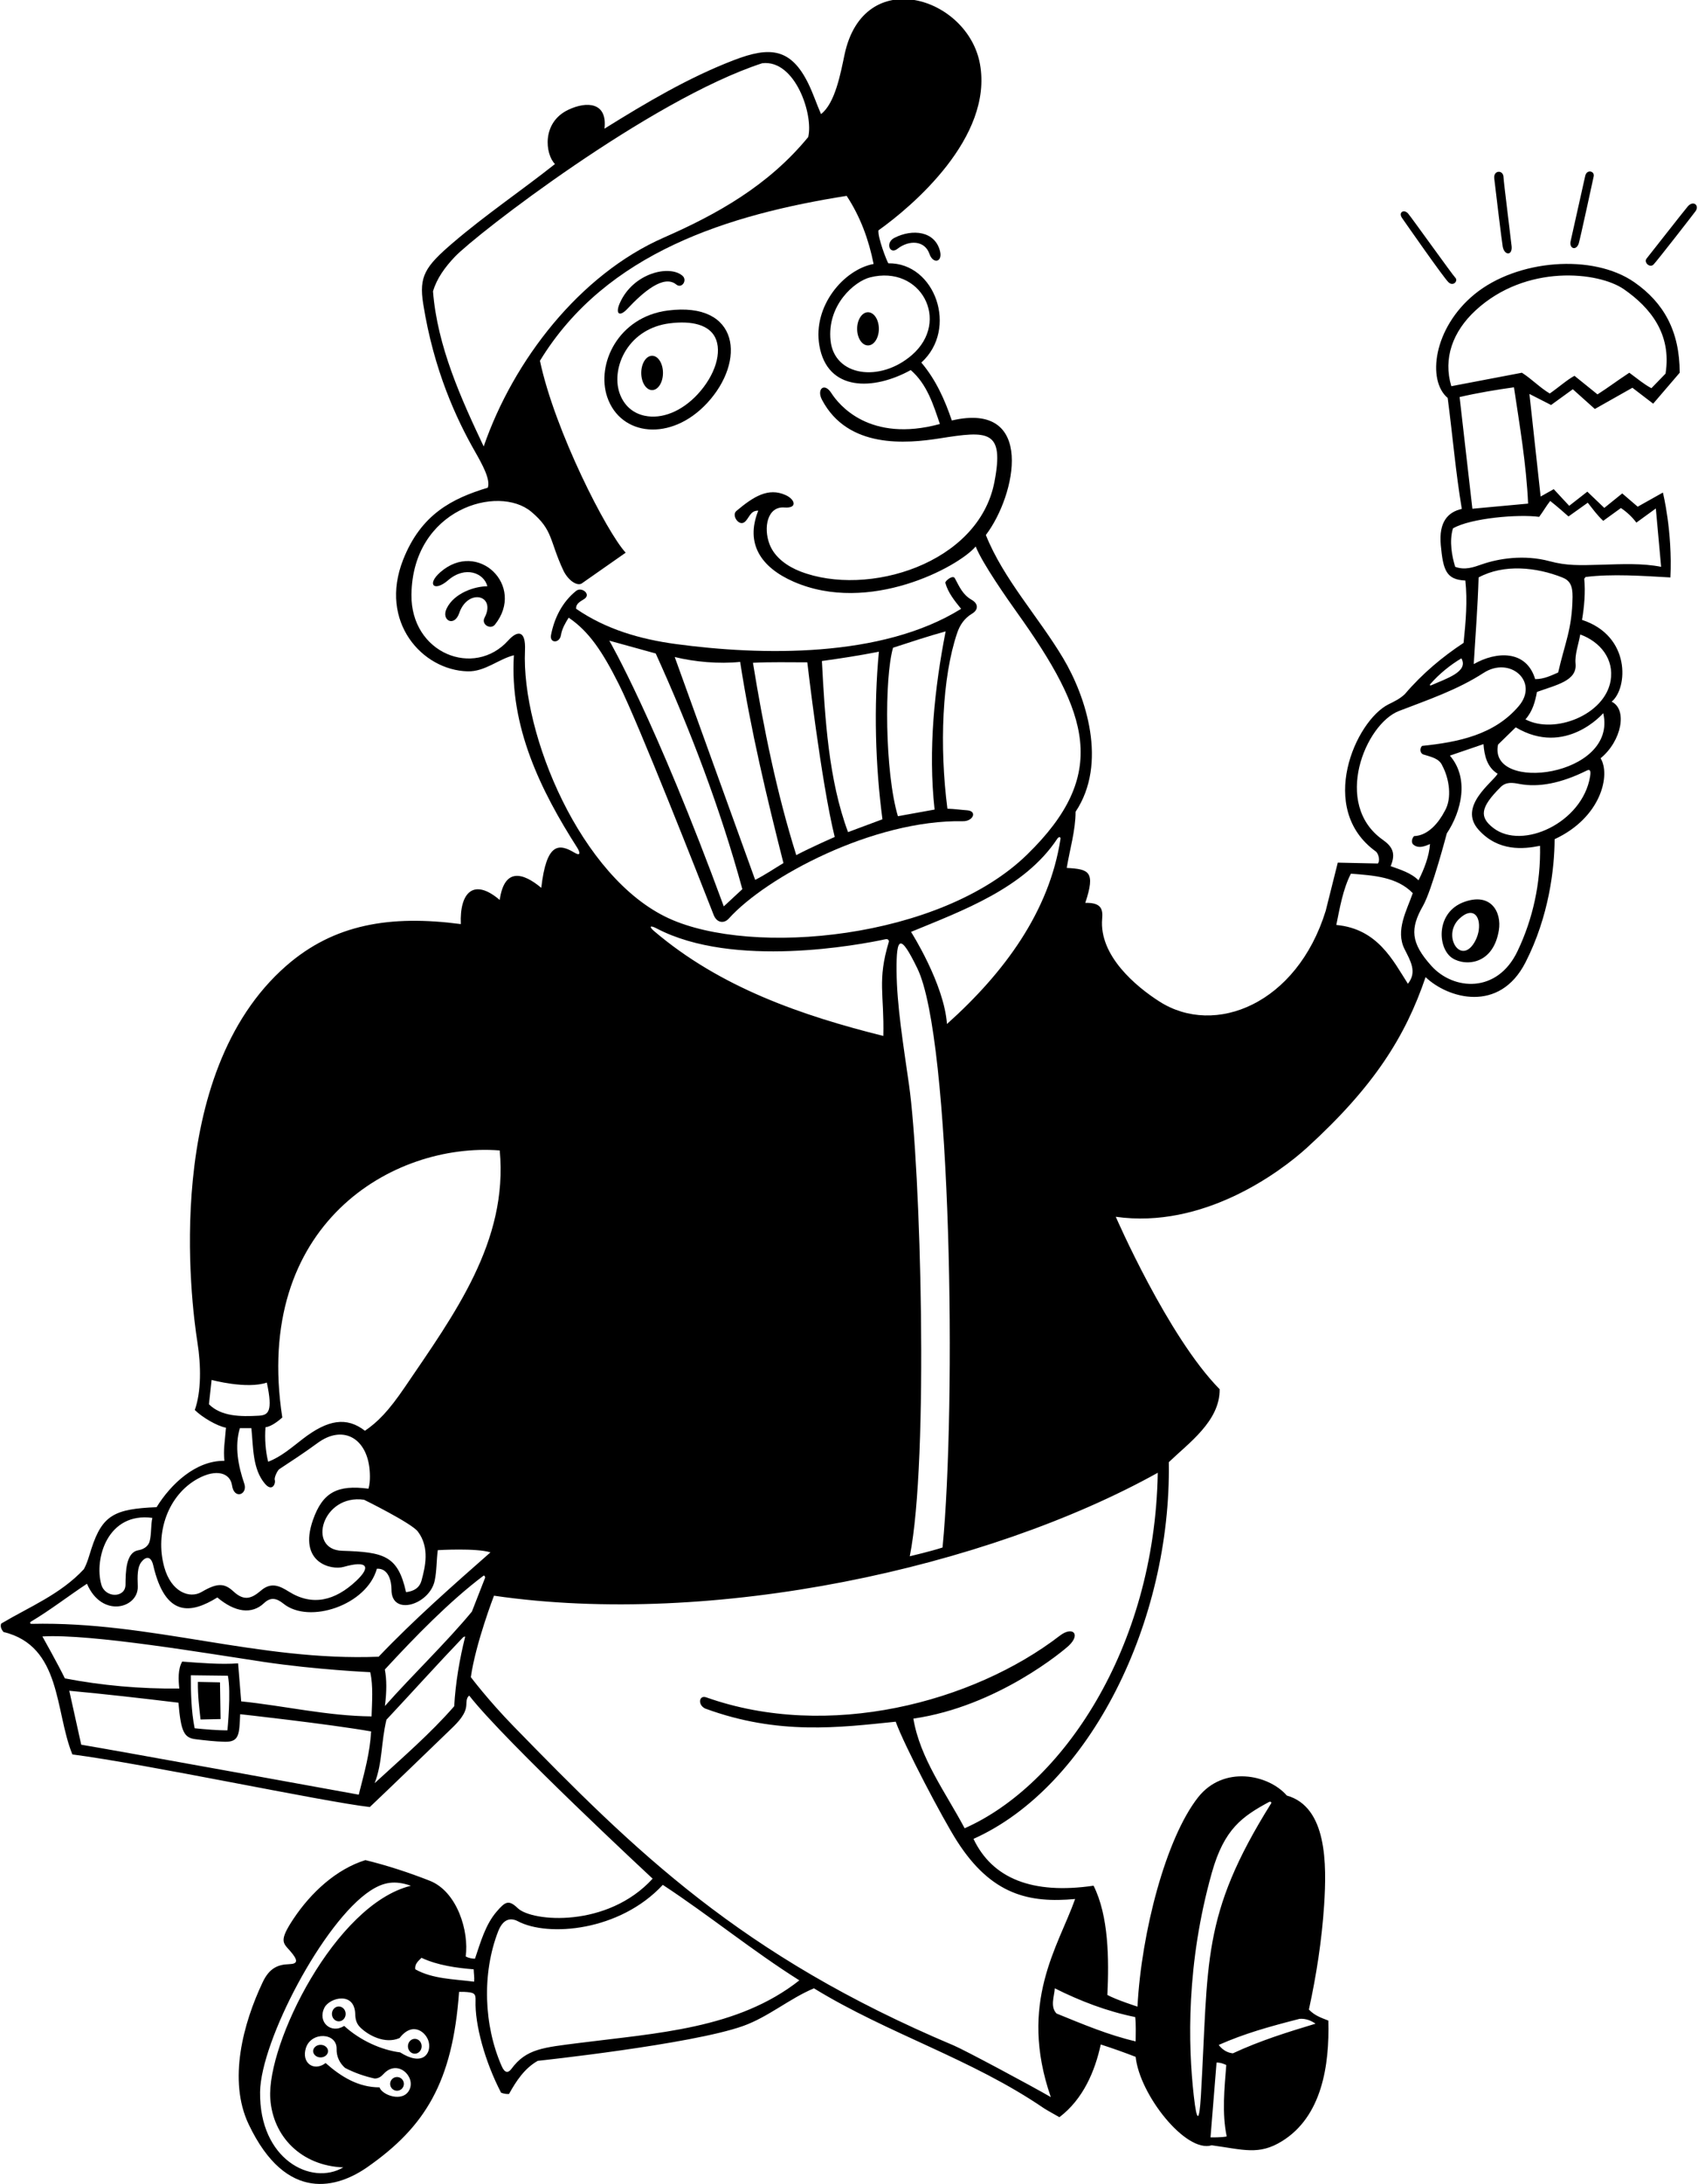 <?xml version="1.0" encoding="UTF-8"?>
<svg xmlns="http://www.w3.org/2000/svg" xmlns:xlink="http://www.w3.org/1999/xlink" width="525pt" height="675pt" viewBox="0 0 525 675" version="1.1">
<g id="surface1">
<path style=" stroke:none;fill-rule:nonzero;fill:rgb(0%,0%,0%);fill-opacity:1;" d="M 486.293 120.289 L 493.102 126.391 L 504.719 119.832 L 511.141 124.754 L 519.34 115.188 C 519.34 102.242 514.336 93.516 505.336 87.238 C 492.512 78.297 469.055 80.184 455.93 90.914 C 443.168 101.352 441.156 117.578 447.602 122.977 C 449.105 134.316 450.062 145.934 451.973 157.273 C 447.703 158.238 444.797 161.254 445.477 168.504 C 446.195 176.188 447.129 179.145 453.066 179.406 C 453.75 185.691 453.203 192.117 452.52 198.676 C 446.098 202.91 439.812 208.102 434.348 214.523 C 432.852 215.949 431.094 216.781 429.328 217.656 C 419.098 222.734 407.062 249.98 425.395 263.145 C 426.109 263.66 426.832 265.902 426.012 266.855 L 413.625 266.586 L 409.891 281.477 C 400.988 310.273 375.645 320.469 358.492 309.516 C 351.305 304.926 339.785 295.387 340.773 283.938 C 341.023 281.062 340.602 278.898 335.559 279.02 C 338.816 269.238 336.641 268.602 329.816 268.223 C 330.773 262.484 332.551 256.609 332.551 250.871 C 342.531 235.898 335.828 215.336 328.695 203.383 C 321.051 190.578 310.281 179.012 304.812 165.336 C 314.156 153.09 320.266 123.906 294.293 129.945 C 292.105 123.523 289.371 117.371 284.863 112.047 C 296.383 101.637 289.133 81.148 274.66 81.371 C 274.211 80.754 271.336 73.375 271.609 71.188 C 282.023 63.789 307.078 42.52 302.996 19.812 C 299.246 -1.051 267.027 -11.109 261.113 16.918 C 259.941 22.457 258.246 31.91 253.848 35.254 C 252.508 32.219 251.457 29.004 250.004 26 C 244.574 14.781 238.016 14.336 227.016 18.543 C 213.004 23.902 199.895 31.668 186.895 39.762 C 187.852 31.629 181.516 31.176 175.715 33.926 C 167.418 37.859 168.559 47.66 171.59 50.695 C 161.18 58.945 150.301 66.254 140.043 75.027 C 131.43 82.395 129.492 85.375 130.852 93.922 C 134.121 114.473 141.141 129.527 146.836 139.504 C 149.066 143.422 151.723 148.184 150.82 150.715 C 139.781 154.051 130.172 158.918 124.633 173.004 C 117.09 192.188 130.531 207.109 144.59 207.473 C 149.945 207.609 154.102 203.695 158.883 202.5 C 157.543 224.59 167.09 244.188 178.527 262.062 C 179.598 263.859 179.246 264.484 177.621 263.508 C 172.836 260.645 168.961 260.32 167.355 274.371 C 161.621 269.602 155.93 268.121 154.504 278.121 C 146.402 271.207 142.07 275.863 142.484 285.578 C 120.664 282.711 103.262 285.574 88.496 298.477 C 50.039 332.078 59.09 402.48 61.047 414.867 C 62.18 422.043 62.242 430.09 60.227 435.742 C 62.414 437.93 67 440.672 69.867 441.219 C 69.516 445.664 69.016 448.02 69.383 451.457 C 60.57 451.328 52.855 458.59 48.414 465.773 C 35.465 466.316 31.648 468.18 28.27 478.59 C 27.578 480.727 27.031 482.922 25.934 484.934 C 18.691 492.723 9.125 496.547 0.379 501.742 C -0.031 502.695 0.516 503.652 1.062 504.336 C 19.102 508.711 16.914 528.797 22.379 542.188 C 45.273 545.152 99.73 556.762 114.34 558.445 C 118.984 554.074 136.016 537.641 139.637 534.137 C 141.641 532.203 144.082 529.699 144.188 526.871 C 144.23 525.711 144.258 524.59 145.082 524.012 C 156.176 538.223 201.785 580.582 201.785 580.582 C 187.797 595.895 164.465 593.941 160.066 589.688 C 157.219 586.926 156.148 587.797 153.652 590.648 C 150.082 594.73 148.602 600.195 146.859 605.312 C 145.902 605.312 144.797 605.074 143.988 604.629 C 145.062 596.883 141.391 584.562 132.84 581.211 C 126.383 578.68 119.801 576.52 112.973 574.844 C 103.977 577.648 96.18 584.844 90.777 592.934 C 86.145 599.871 87.516 600.418 89.656 602.863 C 92.289 605.875 92.129 606.922 89.379 607.008 C 85.863 607.113 83.27 608.266 81.234 612.551 C 75.234 625.176 70.41 642.891 76.887 656.496 C 88.633 681.172 104.586 676.035 113.66 669.676 C 131.367 657.273 139.938 643.574 141.938 615.562 L 143.398 615.562 C 146.52 615.723 147.121 615.961 147.039 618.246 C 146.777 625.562 149.898 637.059 154.922 646.715 C 155.863 647.102 156.809 647.16 157.379 647.125 C 159.566 643.164 162.16 639.199 166.262 636.879 C 166.262 636.879 213.754 631.809 229.746 626.113 C 237.543 623.336 244.141 617.609 251.66 614.469 C 274.719 628.598 300.375 636.223 322.801 651.555 C 323.363 651.941 327.555 654.297 327.555 654.297 C 334.934 648.695 338.562 640.02 340.34 631.82 C 344.414 633.141 347.582 634.281 351.133 635.648 C 352.32 647.293 366.633 665.461 374.637 662.977 C 384.527 664.324 389.203 666.102 396.301 661.754 C 408.734 654.141 411.09 638.219 410.711 624.441 C 408.66 623.621 406.473 622.941 404.695 621.027 C 406.992 610.539 408.707 599.543 409.41 588.617 C 410.211 576.148 410.355 558.41 397.863 554.895 C 392.246 548.379 378.277 545.445 370.398 555.488 C 360.434 568.191 352.895 597.262 351.691 620.125 C 351.691 620.125 345.121 618.02 342.391 616.52 C 342.91 605.445 342.805 592.129 338.117 582.754 C 319.16 585.52 306.82 580.52 300.988 568.285 C 337.113 552.105 362.168 500.965 361.383 451.867 C 367.461 446 377.23 439.16 377.098 429.32 C 361.078 413.086 344.984 376.031 344.984 376.031 C 371.852 379.844 395.512 362.512 404.141 354.645 C 424.883 335.73 434.562 320.254 440.77 301.973 C 447.621 308.527 463.574 313.258 471.672 297.395 C 478.91 283.215 480.637 268.445 480.668 259.344 C 495.188 252.602 498.004 239.332 494.879 234.336 C 501.395 229.008 503.262 219.223 498.297 216.848 C 503.34 212.719 504.289 196.508 489.141 191.57 C 489.824 187.605 490.234 182.961 489.824 178.859 L 490.234 178.316 C 498.352 177.289 507.895 177.977 516.469 178.453 C 517.148 164.129 514.145 152.219 514.145 152.219 L 506.355 156.59 L 501.574 152.488 L 496.027 156.965 L 490.781 151.941 L 485.176 156.316 L 480.395 151.172 L 476.344 153.445 L 472.879 121.746 L 479.574 125.16 Z M 80.41 646.508 C 80.609 630.797 99.969 593.789 114.523 584.285 C 118.625 581.609 122.105 581.051 127.047 582.77 C 103.684 588.492 82.469 631.551 83.566 648.512 C 84.336 660.328 93.211 669.309 106.141 669.809 C 96.316 675.586 80.148 667.383 80.41 646.508 Z M 126.57 645.859 C 124.574 649.855 118.09 647.465 117.344 645.074 C 110.785 645.074 105.457 641.797 100.676 637.559 C 97.051 640.336 93.082 637.512 94.594 632.863 C 96.25 627.777 104.234 628.109 104.074 633.234 C 104.008 635.461 104.965 637.559 106.688 639.062 C 109.555 640.566 112.699 641.66 115.84 642.344 C 117.105 642.344 117.922 641.668 118.637 640.895 C 122.91 636.25 128.621 641.746 126.57 645.859 Z M 123.727 634.27 C 117.887 633.523 111.359 630.602 106.414 626.082 C 102.301 628.699 98.062 624.84 100.328 620.414 C 101.891 617.359 109.672 615.289 109.836 622.492 C 109.867 623.934 110.176 625.34 111.332 626.492 C 113.781 628.945 118.996 631.824 123.543 629.836 C 127.715 624.422 131.949 628.172 132.594 631.176 C 133.332 634.602 130.695 638.688 123.727 634.27 Z M 146.586 612.418 C 140.301 611.598 133.742 611.598 128.41 608.594 C 128.137 606.953 129.367 605.996 130.324 605.039 C 135.242 607.363 141.258 608.184 146.449 608.594 C 146.496 610.074 146.723 611.051 146.586 612.418 Z M 374.273 660.535 L 376.141 637.422 C 377.551 637.332 379.145 638.176 379.145 638.176 C 378.598 645.145 377.777 653.137 379.281 660.242 C 377.895 660.602 374.273 660.535 374.273 660.535 Z M 401.828 623.898 C 403.738 623.762 405.379 624.441 406.746 625.398 C 398.297 627.953 389.758 630.57 381.195 634.555 C 378.309 634.277 376.82 631.957 376.82 631.957 C 384.883 628.406 392.242 626.355 401.828 623.898 Z M 374.688 578.734 C 378.512 565.164 384.113 561.363 392.332 556.898 C 392.801 556.641 393.254 556.938 393 557.344 C 371.18 592.238 373.746 606.246 371.297 647.754 C 370.816 655.93 370.047 656.066 369.105 647.711 C 367.316 631.871 366.762 606.887 374.688 578.734 Z M 281.945 109.723 C 272.059 118.293 257.949 116.301 256.801 105.246 C 255.656 94.262 264.195 86.949 268.992 85.727 C 284.723 81.723 294.016 99.262 281.945 109.723 Z M 149.551 137.977 C 142.621 123.312 135.211 107.094 133.879 90.047 C 135.027 86.066 137.605 82.547 140.617 79.371 C 147.176 72.457 201.023 30.852 235.676 19.539 C 245.906 18.336 251.578 35.582 249.883 42.359 C 237.496 57.441 221.59 66.254 205.219 73.434 C 179.238 84.828 158.738 111.379 149.551 137.977 Z M 162.32 200.992 C 162.605 194.715 160.016 194.742 157.141 197.93 C 146.59 209.629 126.988 201.938 127.215 183.754 C 127.547 157.25 154.074 149.609 164.273 158.16 C 171.035 163.828 169.852 166.988 174.133 176.188 C 175.523 179.176 178.207 181.156 179.789 180.363 L 193.453 170.801 C 187.637 164.539 171.523 133.141 166.945 111.496 C 187.441 77.887 225.562 66.27 261.773 60.531 C 266.008 66.953 268.605 74.059 270.105 81.574 C 260.867 83.309 251.242 94.621 253.336 106.777 C 255.801 121.09 270.121 120.703 281.586 114.367 C 286.641 118.738 288.555 125.023 290.602 131.035 C 268.805 136.953 259.316 125.027 257.039 121.473 C 254.852 118.055 252.43 120.277 254.145 123.543 C 262.145 138.742 280.258 137.105 290.621 135.465 C 305.438 133.121 310.605 132.727 307.453 148.992 C 302.562 174.262 268.203 184.645 247.461 176.602 C 243.547 175.082 239.523 172.348 237.93 168.184 C 235.945 162.996 237.309 156.426 242.512 156.832 C 246.676 157.156 245.848 154.344 242.934 153.016 C 237.527 150.547 232.926 153.504 227.676 157.91 C 226.117 159.219 228.391 162.664 230.16 161.375 C 231.625 160.305 231.883 157.719 234.445 157.82 C 230.328 168.105 235.406 175.391 245.336 179.746 C 268.676 189.992 296.227 175.266 301.672 168.887 C 303.719 174.121 311.766 185.539 314.324 189.121 C 336.883 220.664 343.023 239.266 317.578 264.09 C 290.723 290.293 232.605 295.703 206.734 283.781 C 179.559 271.262 161.145 226.91 162.32 200.992 Z M 281.066 335.324 C 279.273 322.734 277.281 310.594 277.203 300 C 277.121 289.355 278.363 288.43 283.648 299.301 C 294.215 321.039 295.703 434.125 291.422 478.238 C 288.145 479.332 281.289 480.949 281.289 480.949 C 287.281 450.984 284.605 360.172 281.066 335.324 Z M 292.789 316.457 C 291.898 304.008 281.68 287.988 281.68 287.988 C 297.527 281.441 316.762 274.516 326.91 259.191 C 327.348 258.527 327.992 258.57 327.887 259.27 C 324.441 281.703 310.543 300.559 292.789 316.457 Z M 273.113 320.148 C 247.867 313.836 222.738 305.191 202.25 287.754 C 200.559 286.312 200.988 285.852 203.027 286.922 C 226.809 299.406 265.875 291.953 273.754 290.266 C 274.668 290.066 274.922 290.719 274.809 291.09 C 271.199 303.031 273.414 307.203 273.113 320.148 Z M 154.512 355.535 C 157.152 383.656 140.457 406.172 125.242 428.574 C 120.074 436.18 116.77 439.461 112.836 442.164 C 107.16 437.754 101.352 438.723 93.629 444.672 C 90.195 447.312 86.887 450.238 82.91 451.73 C 82.09 448.449 81.816 444.625 82.09 441.074 C 83.98 440.844 86.215 439.004 87.281 438.066 C 78.098 378.367 121.508 352.949 154.512 355.535 Z M 130.344 488.391 C 129.727 490.672 128.066 491.734 125.543 492.039 C 123.023 480.707 118.723 479.656 105.758 479.25 C 94.816 478.91 99.613 461.633 112.562 463.48 C 112.562 463.48 127.199 470.68 129.188 473.297 C 132.945 478.254 131.434 484.352 130.344 488.391 Z M 64.602 433.969 L 65.422 426.453 C 65.422 426.453 76.262 429.391 82.5 427.273 C 84.434 436.289 82.965 437.336 80 437.508 C 74.375 437.828 68.395 437.762 64.602 433.969 Z M 61.113 457 C 66.961 453.781 71.18 455.227 71.738 459.039 C 72.398 463.562 76.68 461.852 75.527 458.492 C 73.648 453.031 72.488 446.98 74.164 441.348 L 77.719 441.348 C 78.336 447.391 78.062 453.988 81.918 458.531 C 84.176 461.188 85.309 458.449 84.953 457.344 C 84.719 456.609 85.824 454.367 86.352 454.023 C 90.137 451.535 94.094 448.953 98.203 445.938 C 105.781 440.371 113.027 444.16 114.199 453.477 C 114.316 454.41 114.633 457.723 113.93 460.066 C 104.375 458.809 99.773 461.109 96.754 469.75 C 92.109 483.051 102.527 485.281 106.18 484.246 C 113.586 482.141 114.863 484.133 110.082 488.605 C 103.566 494.699 96.598 496.426 89.324 491.883 C 86.555 490.152 83.844 488.754 80.59 491.629 C 77.621 494.141 75.395 494.777 72.184 491.82 C 69.461 489.309 67.32 489.043 62.371 491.957 C 58.598 494.18 52.902 491.957 50.789 484.309 C 47.82 473.547 52.074 461.98 61.113 457 Z M 47.109 469.086 C 46.598 471.227 46.863 474.219 46.238 476.426 C 45.961 477.406 44.977 478.711 42.723 479.105 C 38.906 479.77 38.836 485.82 38.805 489.75 C 38.77 493.879 32.508 493.941 31.316 489.66 C 29.078 481.617 33.316 467.25 47.109 469.086 Z M 9.746 501.836 C 9.266 501.848 9.156 501.391 9.582 501.137 C 15.441 497.664 21.281 493.137 26.887 489.441 C 31.52 500.25 42.848 496.984 42.598 490.246 C 42.477 486.973 42.457 484.375 43.668 482.773 C 44.941 481.098 46.648 480.605 47.387 483.777 C 51.16 500.02 59.152 498.66 67.199 493.68 C 72.684 498.285 77.859 499.008 81.652 495.414 C 83.738 493.441 85.578 493.934 87.66 495.613 C 95.578 501.996 113.41 496.086 116.523 484.797 C 120.035 484.578 121.051 488.48 121.039 491.25 C 120.996 499.625 132.805 495.93 134.395 488.512 C 135.055 485.438 134.945 482.133 135.355 479.059 C 135.355 479.059 147.266 478.344 151.641 479.742 C 140.301 489.715 128.004 500.512 117.07 511.988 C 79.844 513.473 46.609 500.977 9.746 501.836 Z M 110.922 554.621 C 110.922 554.621 35.086 540.82 25.113 539.18 L 21.422 522.512 C 32.719 523.559 43.605 524.809 55.172 526.199 C 55.945 535.215 56.895 537.062 60.531 537.496 C 63.504 537.855 66.551 538.203 69.496 538.273 C 74.086 538.383 73.965 535.836 74.258 529.754 C 74.258 529.754 101.492 532.758 114.746 535.078 C 114.34 541.91 112.766 547.336 110.922 554.621 Z M 59 517.727 L 70.453 517.863 C 71.5 522.848 70.316 534.738 70.316 534.738 C 67.582 534.785 63.578 534.441 60.184 534.102 C 59.113 528.816 59 522.922 59 517.727 Z M 114.883 530.434 C 101.086 530.297 87.965 527.156 74.574 525.789 L 73.617 514.039 C 68.289 514.449 61.801 513.902 56.336 513.492 C 54.969 515.812 55.152 519.23 55.445 521.828 C 43.422 521.965 31.398 520.871 20.055 518.684 C 18.008 514.449 13.109 505.727 13.109 505.727 C 28.137 504.836 64.527 511.055 81.523 513.594 C 97.852 516.027 114.477 516.77 114.477 516.77 C 115.43 521.145 115.02 525.926 114.883 530.434 Z M 140.438 527.293 C 133.059 535.766 124.449 543.145 115.84 551.066 C 118.301 544.645 117.754 538.742 119.484 531.461 C 127.246 523.172 135.496 514.012 143.098 506.082 C 143.395 505.773 143.863 505.645 143.805 505.887 C 142.117 512.66 140.832 520.039 140.438 527.293 Z M 119.008 527.223 C 119.594 522.676 119.57 518.992 118.984 515.949 C 128.363 505.777 139.02 494.84 149.473 486.965 C 149.832 486.691 150.023 487.508 150.023 487.508 L 145.902 498.051 C 138.113 507.48 127.754 517.383 119.008 527.223 Z M 179.016 631.363 C 168.051 632.766 162.727 633.105 158.137 639.348 C 157.148 640.688 156.086 640.723 155.129 638.551 C 149.57 625.934 148.988 609.887 154.008 596.906 C 155.598 592.801 158.035 592.641 160.133 593.746 C 169.434 598.66 191.598 596.863 204.93 582.496 C 219.277 591.922 232.805 602.992 247.152 612.008 C 228.074 627.039 203.129 628.277 179.016 631.363 Z M 350.996 623.352 C 351.27 625.672 351.133 628.543 351.133 630.863 C 342.801 628.953 334.738 625.535 326.676 622.258 C 324.625 620.207 325.992 616.789 326.129 614.469 C 334.055 618.43 342.254 621.574 350.996 623.352 Z M 357.965 455.145 C 357.031 509.828 328.039 551.863 298.254 565.004 C 292.379 553.938 284.453 543.414 282.402 531.117 C 308.426 527.367 329.031 509.941 330.52 508.512 C 334.223 504.949 331.594 502.48 327.688 505.488 C 300.883 526.105 256.07 537.93 218.379 524.551 C 216.105 523.742 215.66 526.863 218.012 527.996 C 240.688 536.348 259.648 533.84 276.938 532.074 C 279.688 539.66 291.523 562.137 295.879 568.949 C 306.582 585.695 318.277 588.152 332.414 586.867 C 327.23 601.527 314.77 618.906 324.898 648.082 C 318.34 644.305 298.18 633.52 294.938 632.152 C 228.82 604.305 196.254 571.91 158.824 533.523 C 150.93 525.426 145.574 518.297 145.574 518.297 C 147.102 507.711 152.734 493.133 152.734 493.133 C 220.477 503.004 305.113 484.508 357.965 455.145 Z M 451.289 122.703 C 456.746 121.438 462.758 120.426 468.098 119.695 C 469.875 131.586 471.922 143.473 472.469 155.633 L 455.242 157.219 Z M 442.203 211.441 C 444.973 208.258 448.461 205.457 451.84 203.457 C 454.211 207.609 446.973 209.773 442.57 211.758 C 442.188 211.93 441.945 211.738 442.203 211.441 Z M 432.562 219.715 C 441.508 216.277 450.59 213.203 458.684 207.965 C 466.895 202.648 475.941 210.688 469.598 218.188 C 462.055 227.105 450.867 229.355 439.676 230.512 C 438.855 231.332 438.992 232.973 440.359 233.242 C 442.41 233.926 445.004 234.336 445.961 236.66 C 448.012 240.484 449.105 246.637 446.645 250.734 C 444.867 254.148 441.59 258.25 437.219 258.387 C 436.672 258.934 436.262 260.023 436.809 260.844 C 438.445 262.484 440.734 261.445 442.137 260.844 C 441.863 264.672 440.359 268.496 438.586 272.051 C 436.262 269.727 432.98 268.77 429.977 267.676 C 431.664 263.621 430.469 261.609 427.477 259.484 C 411.98 248.477 422.133 223.723 432.562 219.715 Z M 455.664 205.234 C 456.211 195.941 456.895 187.605 457.164 178.453 C 464.988 174.223 475.094 175.281 483.086 178.477 C 485.25 179.344 486.27 180.816 486.215 184.5 C 486.062 194.492 483.891 198.543 481.762 207.828 C 479.574 208.785 477.391 209.879 474.656 209.879 C 471.938 200.82 462.688 201.219 455.664 205.234 Z M 434.266 293.305 C 436.129 297.016 438.203 300.395 435.305 304.023 C 430.766 296.961 425.992 287.016 413.168 285.852 C 414.262 280.52 415.219 274.781 417.68 270 C 424.645 270.547 431.887 270.957 436.809 276.012 C 435.027 281.227 431.355 287.504 434.266 293.305 Z M 469.16 294.02 C 462.887 307.09 449.406 306.066 442.59 298.52 C 436.105 291.332 435.969 286.945 439.984 279.918 C 442.715 275.145 447.328 257.566 447.328 257.566 C 451.871 250.734 454.355 240.547 448.285 233.516 L 458.672 229.965 C 458.941 233.516 459.762 237.07 463.043 239.121 C 461.629 241.707 450.648 249.195 457.16 256.434 C 463.285 263.238 471.059 262.41 476.16 261.391 C 476.391 272.918 473.945 284.047 469.16 294.02 Z M 491.629 240 C 489.27 254.246 470.676 262.844 461.691 255.859 C 457.391 252.52 457.641 249.574 463.863 243.355 C 465.633 241.496 467.719 241.883 469.891 242.289 C 475.656 243.363 482.547 242.137 490.574 238.145 C 491.609 237.629 491.941 238.094 491.629 240 Z M 463.18 230.102 L 468.645 224.773 C 484.082 233.965 495.699 220.398 495.699 220.398 C 500.277 240.035 460.008 245.16 463.18 230.102 Z M 497.98 210.371 C 496.172 220.977 480.555 227.016 471.648 222.312 C 473.836 219.855 474.656 216.848 475.203 213.84 C 481.234 211.648 487.656 210.41 487.141 205.109 C 486.859 202.211 488.113 198.949 488.594 196.078 C 494.82 198.359 499.113 203.719 497.98 210.371 Z M 475.887 159.73 C 477.117 158.094 477.992 156.496 479.301 154.812 C 481.547 156.574 483.344 158.195 484.961 159.605 L 490.914 155.359 C 492.371 157.172 493.785 159.188 495.699 160.961 L 501.164 157 C 503.102 158.297 504.719 159.867 505.945 161.508 L 511.961 157.137 L 513.598 175.172 C 507.883 174.027 501.531 174.332 495.25 174.516 C 488.242 174.719 484.426 174.859 479.109 173.434 C 471.129 171.289 463.145 172.66 458.172 174.406 C 455.574 175.316 452.934 176.277 449.926 175.172 C 448.961 172.086 448.012 167.246 449.242 163.285 C 454.793 160.082 469.496 158.867 475.887 159.73 Z M 470.559 115.188 L 448.727 119.348 C 446.156 110.777 449.148 102.461 456.25 95.91 C 471.852 81.512 494.262 83.949 502.105 89.398 C 510.176 95.004 516.922 103.156 514.965 115.461 L 510.594 119.969 C 508.27 118.738 506.691 117.34 503.762 115.188 C 499.422 118.059 497.34 119.695 493.922 121.883 L 486.816 116.145 C 484.812 117.145 481.488 120.023 479.164 121.609 C 476.16 119.832 473.562 117.102 470.559 115.188 "/>
<path style=" stroke:none;fill-rule:nonzero;fill:rgb(0%,0%,0%);fill-opacity:1;" d="M 276.512 73.52 C 273.668 74.988 275.078 78.77 277.441 76.926 C 281.125 74.047 285.934 74.301 287.371 78.457 C 288.492 81.691 291.484 81.035 290.648 77.645 C 289.102 71.352 282.062 70.656 276.512 73.52 "/>
<path style=" stroke:none;fill-rule:nonzero;fill:rgb(0%,0%,0%);fill-opacity:1;" d="M 193.965 95.453 C 198.785 90.309 205.207 84.723 209.098 87.93 C 210.781 89.312 212.625 86.629 211.02 85.227 C 207.035 81.742 195.758 84.328 191.637 93.672 C 190.172 97 191.52 98.062 193.965 95.453 "/>
<path style=" stroke:none;fill-rule:nonzero;fill:rgb(0%,0%,0%);fill-opacity:1;" d="M 218.605 124.598 C 230.695 111.598 228.727 93.102 206.465 95.961 C 191.148 97.926 184.262 112.531 187.762 122.746 C 191.891 134.805 207.445 136.59 218.605 124.598 Z M 191.547 121.449 C 190.184 117.469 190.926 112.438 193.488 108.32 C 196.391 103.652 201.18 100.672 206.973 99.93 C 214.176 99.004 219.184 100.52 221.074 104.199 C 223.387 108.703 221.164 115.969 215.676 121.871 C 210.77 127.145 204.648 129.617 199.301 128.477 C 195.578 127.688 192.828 125.191 191.547 121.449 "/>
<path style=" stroke:none;fill-rule:nonzero;fill:rgb(0%,0%,0%);fill-opacity:1;" d="M 136.102 176.867 C 131.84 180.621 134.25 183.035 138.555 179.312 C 143.836 174.746 149.652 177.059 150.684 181.184 C 146.777 181.184 140.453 183.25 138.113 188.016 C 136.293 191.727 140.469 193.898 141.977 189.492 C 144.637 181.715 153.52 183.852 149.812 190.902 C 148.711 192.996 151.695 194.707 153.035 193.027 C 162.59 181.047 147.719 166.637 136.102 176.867 "/>
<path style=" stroke:none;fill-rule:nonzero;fill:rgb(0%,0%,0%);fill-opacity:1;" d="M 225.348 283.859 C 236.895 271.031 270.027 253.273 297.75 253.785 C 300.852 253.84 302.281 250.648 299.008 250.414 C 296.977 250.27 295.172 249.992 292.926 249.914 C 290.434 230.609 291.273 209.348 295.949 195.598 C 296.766 193.203 298.117 191.105 300.574 189.629 C 302.508 188.465 302.574 186.602 300.43 185.371 C 297.648 183.77 296.68 181.406 295.23 178.707 C 294.602 177.527 292.141 179.586 292.285 180.125 C 293.117 183.18 295.188 185.715 297.16 188.152 C 272.57 203.461 235.188 202.578 208.965 199.035 C 197.84 197.531 187.336 194.461 178.148 188.152 C 177.992 186.508 179.453 185.895 180.652 185.105 C 182.879 183.637 179.824 181.25 178.133 182.605 C 173.789 186.086 171.355 191.102 170.363 196.27 C 169.879 198.801 173.008 198.906 173.441 196.266 C 173.777 194.242 174.801 192.523 175.824 190.887 C 182.086 195.109 186.301 201.387 191.391 211.555 C 197.516 223.785 216.266 271.527 220.668 282.781 C 221.609 285.191 223.84 285.535 225.348 283.859 Z M 276.117 200.176 C 281.586 198.402 286.914 196.625 292.379 195.121 C 288.965 212.609 286.914 231.605 288.965 250.188 L 277.621 252.238 C 273.547 238.598 273.414 209.496 276.117 200.176 Z M 271.746 201.406 C 270.105 218.352 270.652 236.66 272.84 253.191 L 262.203 257.156 C 256.191 241.031 255.074 222.176 254.121 204.277 C 259.711 203.504 265.465 202.633 271.746 201.406 Z M 249.609 204.688 C 249.609 204.688 253.848 241.441 258.082 258.66 C 258.082 258.66 250.906 261.781 246.195 264.262 C 240.184 245.133 236.086 225.047 232.805 204.824 C 238.406 204.551 243.734 204.688 249.609 204.688 Z M 228.844 204.551 C 232.121 225.73 237.039 246.227 242.23 266.723 C 239.5 268.359 236.492 270.41 233.488 271.914 L 208.617 203.047 C 214.77 204.551 222.281 205.234 228.844 204.551 Z M 188.395 197.992 L 202.742 201.953 C 213.402 225.453 222.691 249.777 229.523 274.781 L 223.785 280.109 C 202.496 222.176 188.395 197.992 188.395 197.992 "/>
<path style=" stroke:none;fill-rule:nonzero;fill:rgb(0%,0%,0%);fill-opacity:1;" d="M 452.48 278.82 C 444.336 281.914 444.363 291.984 448.395 295.602 C 451.707 298.566 461.504 299.09 463.426 287.508 C 464.355 281.891 460.973 275.598 452.48 278.82 Z M 457.207 287.496 C 456.973 289.168 456.141 291.137 455.031 292.422 C 450.883 297.234 446.191 288.801 451.125 284 C 455.168 280.066 457.863 282.836 457.207 287.496 "/>
<path style=" stroke:none;fill-rule:nonzero;fill:rgb(0%,0%,0%);fill-opacity:1;" d="M 61.184 519.777 C 61.137 524.215 61.594 527.566 62.004 531.391 L 68.199 531.254 L 68.016 519.914 L 61.184 519.777 "/>
<path style=" stroke:none;fill-rule:nonzero;fill:rgb(0%,0%,0%);fill-opacity:1;" d="M 265.016 101.625 C 265.016 104.457 266.52 106.754 268.375 106.754 C 270.23 106.754 271.734 104.457 271.734 101.625 C 271.734 98.793 270.23 96.496 268.375 96.496 C 266.52 96.496 265.016 98.793 265.016 101.625 "/>
<path style=" stroke:none;fill-rule:nonzero;fill:rgb(0%,0%,0%);fill-opacity:1;" d="M 204.984 115.25 C 204.984 112.32 203.48 109.945 201.625 109.945 C 199.77 109.945 198.266 112.32 198.266 115.25 C 198.266 118.18 199.77 120.555 201.625 120.555 C 203.48 120.555 204.984 118.18 204.984 115.25 "/>
<path style=" stroke:none;fill-rule:nonzero;fill:rgb(0%,0%,0%);fill-opacity:1;" d="M 104.75 620.078 C 103.578 620.078 102.629 621.105 102.629 622.375 C 102.629 623.645 103.578 624.672 104.75 624.672 C 105.922 624.672 106.871 623.645 106.871 622.375 C 106.871 621.105 105.922 620.078 104.75 620.078 "/>
<path style=" stroke:none;fill-rule:nonzero;fill:rgb(0%,0%,0%);fill-opacity:1;" d="M 128.25 630.078 C 127.078 630.078 126.129 631.105 126.129 632.375 C 126.129 633.645 127.078 634.672 128.25 634.672 C 129.422 634.672 130.371 633.645 130.371 632.375 C 130.371 631.105 129.422 630.078 128.25 630.078 "/>
<path style=" stroke:none;fill-rule:nonzero;fill:rgb(0%,0%,0%);fill-opacity:1;" d="M 122.75 641.879 C 121.578 641.879 120.629 642.828 120.629 644 C 120.629 645.172 121.578 646.121 122.75 646.121 C 123.922 646.121 124.871 645.172 124.871 644 C 124.871 642.828 123.922 641.879 122.75 641.879 "/>
<path style=" stroke:none;fill-rule:nonzero;fill:rgb(0%,0%,0%);fill-opacity:1;" d="M 99.125 631.93 C 97.855 631.93 96.828 632.801 96.828 633.875 C 96.828 634.949 97.855 635.82 99.125 635.82 C 100.395 635.82 101.422 634.949 101.422 633.875 C 101.422 632.801 100.395 631.93 99.125 631.93 "/>
<path style=" stroke:none;fill-rule:nonzero;fill:rgb(0%,0%,0%);fill-opacity:1;" d="M 447.875 87.25 C 449.375 88.625 450.875 86.75 450 85.875 C 449.125 85 436.367 67.133 435.375 66 C 434.09 64.531 432.266 65.613 433.5 67.375 C 434.375 68.625 446.375 85.875 447.875 87.25 "/>
<path style=" stroke:none;fill-rule:nonzero;fill:rgb(0%,0%,0%);fill-opacity:1;" d="M 464.625 76.25 C 465.18 79.016 467.641 79.031 467.375 76.125 C 467.25 74.75 464.875 55.875 464.875 54.875 C 464.875 52.375 461.711 52.512 462 55.125 C 462.18 56.746 464.375 75 464.625 76.25 "/>
<path style=" stroke:none;fill-rule:nonzero;fill:rgb(0%,0%,0%);fill-opacity:1;" d="M 488.125 75.25 C 488.5 74.125 492.625 55.125 492.75 54.5 C 493.086 52.832 490.605 52.215 490.125 54.375 C 489.82 55.738 485.875 73.375 485.625 74.5 C 485.098 76.871 487.348 77.578 488.125 75.25 "/>
<path style=" stroke:none;fill-rule:nonzero;fill:rgb(0%,0%,0%);fill-opacity:1;" d="M 521.875 63.75 C 520.93 64.816 509.75 79.125 509.125 79.875 C 508.133 81.066 510.086 82.914 511.25 81.75 C 512.25 80.75 523.625 66.125 524.25 65.25 C 525.5 63.5 523.586 61.824 521.875 63.75 "/>
</g>
</svg>
